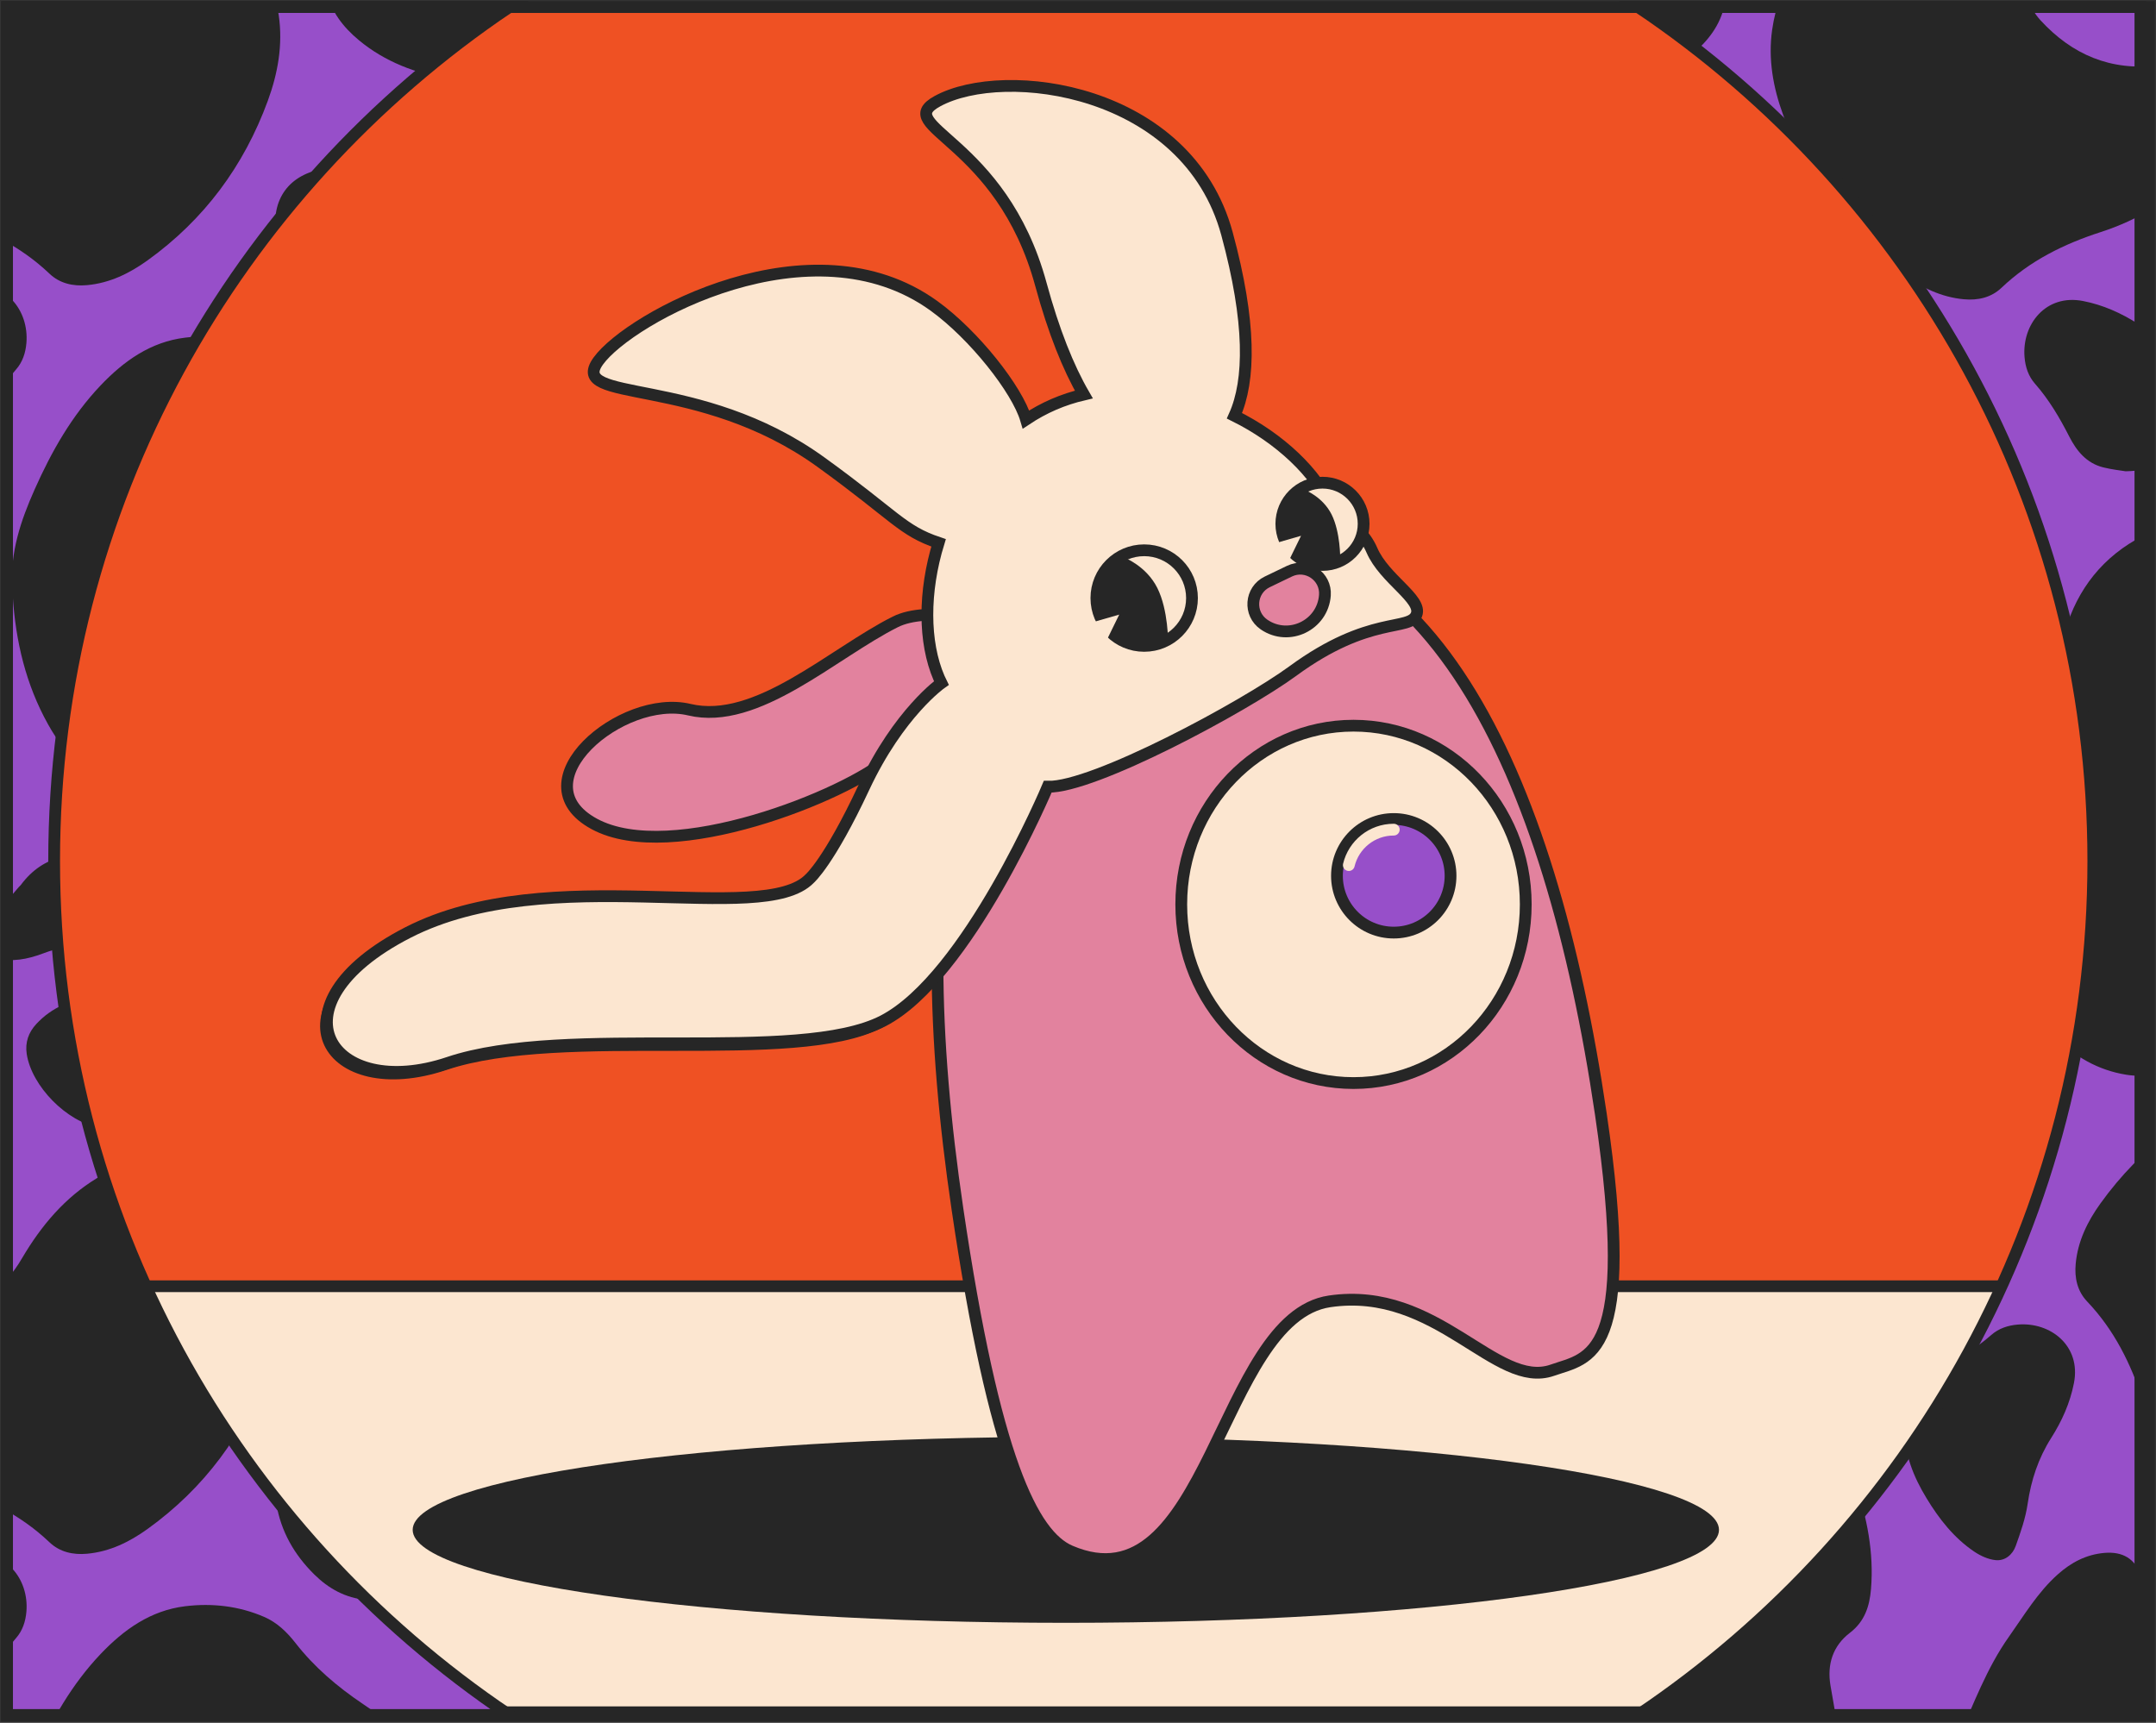 <svg width="916" height="732" viewBox="0 0 916 732" fill="none" xmlns="http://www.w3.org/2000/svg">
<rect x="0" y="0" width="916" height="732" fill="#333333" stroke="none"/>
<path d="M913 3H3V729H913V3Z" fill="#EF5123" stroke="#262626" stroke-width="5" stroke-miterlimit="10"/>
<g clip-path="url(#clip0)">
<path d="M884.663 546.5H30.337V727.5H884.663V546.5Z" fill="#FCE6D0" stroke="#262626" stroke-width="5" stroke-miterlimit="10"/>
</g>
<mask id="mask0" mask-type="alpha" maskUnits="userSpaceOnUse" x="3" y="3" width="214" height="726">
<path d="M216.37 3C99.74 81.47 23 214.69 23 365.83C23 516.97 99.73 650.19 216.37 728.66H3V3H216.37Z" fill="#C4C4C4"/>
</mask>
<g mask="url(#mask0)">
<path d="M310.87 -33.67H-41.13V771.33H310.87V-33.67Z" fill="#974FC9" stroke="#262626" stroke-width="5" stroke-miterlimit="10"/>
<path d="M225.87 151.31C218.11 155.16 210.13 154.35 202.23 152.07C192.88 149.38 183.73 145.97 174.31 143.54C168.24 141.97 161.88 141.33 155.6 140.76C146.78 139.96 139.6 135.96 133.51 129.94C125.06 121.59 119.33 111.69 117.39 99.8C114.93 84.77 122.81 73.99 137.85 71.65C145.86 70.4 153.79 71.07 161.69 72.39C168.99 73.61 175.81 72.32 182.38 69.11C186.49 67.1 190.54 64.95 194.75 63.2C203.75 59.44 219.9 63.02 224.2 76.51C224.63 77.87 225.3 79.15 225.86 80.47C225.87 104.07 225.87 127.69 225.87 151.31Z" fill="#262626"/>
<path d="M225.87 42.4C214.42 38.09 202.53 35.65 190.5 33.56C176.61 31.15 163.61 26.29 152.57 17.16C145.73 11.5 140.46 4.71 138.59 -4.2C136.03 -16.38 141.72 -26.9 153.37 -31.35C159.09 -33.53 165.42 -34.47 170.68 -37.4C181.63 -43.5 192.15 -50.4 202.65 -57.28C210.55 -62.45 218.15 -68.1 225.88 -73.54C225.87 -34.89 225.87 3.75 225.87 42.4Z" fill="#262626"/>
<path d="M191.91 436.45C188.55 433.86 184.74 431.68 181.94 428.59C176.06 422.1 177.77 413.08 185.56 408.96C188.56 407.38 192.24 405.97 195.49 406.18C205.6 406.84 214.14 403.27 222.3 398C223.44 397.27 224.68 396.7 225.87 396.05C225.87 409.52 225.87 422.98 225.87 436.45C214.55 436.45 203.23 436.45 191.91 436.45Z" fill="#262626"/>
<path d="M83.59 436.45C87.28 426.86 97.55 419.89 108.21 419.75C118.48 419.61 128.56 420.72 138.62 422.99C146.28 424.72 153.41 427.11 159.48 432.14C161.04 433.43 162.37 435 163.81 436.44C137.07 436.45 110.33 436.45 83.59 436.45Z" fill="#262626"/>
<path d="M225.87 318.18C213.93 311.19 208.33 298.83 211.03 285.54C213.27 274.53 217.78 264.7 225.87 256.7C225.87 277.19 225.87 297.69 225.87 318.18Z" fill="#262626"/>
<path d="M225.87 212.2C219.25 203.99 215.85 194.68 216.45 184.09C216.8 177.95 219.76 173.62 225.87 171.8C225.87 185.27 225.87 198.73 225.87 212.2Z" fill="#262626"/>
<path d="M5.2 249.44C4.27 234.67 8.83 221.18 14.71 207.97C21.88 191.85 30.5 176.64 42.74 163.76C52.62 153.37 64 145.25 78.65 143.46C90.12 142.06 101.44 143.34 112.17 147.96C117.68 150.33 121.91 154.42 125.53 159.07C133.59 169.41 143.36 177.69 154.24 185.02C166.26 193.12 177.81 201.95 189.26 210.86C194.73 215.12 199.1 220.6 202.01 227.04C204.92 233.48 204.96 240.06 200.59 245.62C191.66 256.98 190.88 269.91 192.22 283.37C193.35 294.71 194.93 306 196.02 317.34C197.31 330.84 193.9 343.43 187.86 355.4C182.35 366.3 175.34 376.05 165.86 383.89C147.95 398.71 127.57 400.56 107.07 389.61C92.47 381.81 82.78 370.15 77.62 354.49C75.92 349.32 74.04 344.18 71.73 339.27C68.99 333.46 63.83 329.99 57.6 330.64C39.06 332.59 28.46 322.18 20.4 307.72C10.98 290.82 6.63 272.43 5.42 253.23C5.34 251.96 5.27 250.7 5.2 249.44Z" fill="#262626"/>
<path d="M-71.68 46.19C-71.66 31.14 -59.52 20.12 -45.51 21.81C-25.37 24.24 -8.99 17.23 4.44 2.62C7.04 -0.21 8.91 -3.73 10.95 -7.04C19.33 -20.61 29.74 -32.17 43.85 -39.97C58.73 -48.19 73.56 -48.41 88.11 -39.06C104.89 -28.27 115.61 -13.33 118.45 6.64C120.22 19.06 118.06 31.17 113.78 42.83C103.61 70.57 86.71 93.35 62.67 110.64C55.02 116.14 46.64 120.27 37.02 121.15C31.03 121.7 25.4 120.45 21.01 116.27C8.93 104.78 -5.46 97.67 -21.15 92.6C-36.88 87.52 -50.74 79.16 -62.07 66.98C-67.8 60.84 -71.52 53.68 -71.68 46.19Z" fill="#262626"/>
<path d="M-31.77 194.24C-44.17 193.92 -53.62 189.94 -62.55 184.53C-71.37 179.18 -79.44 172.87 -85.27 164.23C-87.06 161.57 -88.56 158.29 -88.87 155.17C-89.27 151.16 -86.54 147.96 -82.87 146.64C-77.04 144.55 -71.07 142.46 -64.99 141.57C-54.88 140.1 -45.59 137.04 -36.94 131.55C-29.78 127 -22.11 123.54 -13.61 121.89C2.18 118.81 12.39 131.83 11.22 145.74C10.87 149.93 9.59 153.84 6.81 157C0.83 163.79 -3.69 171.49 -7.78 179.49C-10.94 185.67 -15.16 190.83 -22.26 192.59C-25.92 193.5 -29.71 193.9 -31.77 194.24Z" fill="#262626"/>
<path d="M38.12 401.66C31.13 400.99 24.58 402.76 18.15 405.15C11.66 407.56 5.08 408.9 -1.85 407.09C-8.99 405.22 -11.12 401.16 -6.95 395.11C-2.5 388.66 2.97 382.91 8 376.87C8.25 376.57 8.59 376.35 8.82 376.04C18.62 362.81 32.16 361.53 46.88 364.21C51.56 365.06 56.2 366.16 60.83 367.27C68.42 369.1 71.62 374.49 69.15 382.01C65.65 392.64 57.6 398.27 47.08 400.69C44.17 401.35 41.11 401.35 38.12 401.66Z" fill="#262626"/>
<path d="M225.87 690.31C218.11 694.16 210.13 693.35 202.23 691.07C192.88 688.38 183.73 684.97 174.31 682.54C168.24 680.97 161.88 680.33 155.6 679.76C146.78 678.96 139.6 674.96 133.51 668.94C125.06 660.59 119.33 650.69 117.39 638.8C114.93 623.77 122.81 612.99 137.85 610.65C145.86 609.4 153.79 610.07 161.69 611.39C168.99 612.61 175.81 611.32 182.38 608.11C186.49 606.1 190.54 603.95 194.75 602.19C203.75 598.43 219.9 602.01 224.2 615.5C224.63 616.86 225.3 618.14 225.86 619.46C225.87 643.07 225.87 666.69 225.87 690.31Z" fill="#262626"/>
<path d="M225.87 581.4C214.42 577.09 202.53 574.65 190.5 572.56C176.61 570.15 163.61 565.29 152.57 556.16C145.73 550.5 140.46 543.71 138.59 534.8C136.03 522.62 141.72 512.1 153.37 507.65C159.09 505.47 165.42 504.53 170.68 501.6C181.63 495.5 192.15 488.6 202.65 481.72C210.55 476.55 218.15 470.9 225.88 465.46C225.87 504.11 225.87 542.75 225.87 581.4Z" fill="#262626"/>
<path d="M165.56 419.21C173.01 428.65 177.85 439.45 182 450.61C182.71 452.52 183.4 454.46 183.8 456.45C185.55 465.1 182.12 471.56 173.91 474.96C166.26 478.12 158.2 478.5 150.06 478.13C136.56 477.53 125.33 471.72 115.46 462.9C110.67 458.61 106.1 454.07 101.21 449.9C97.59 446.81 93.74 443.95 89.76 441.34C81.9 436.17 79.27 427.95 82.99 419.21C110.52 419.21 138.04 419.21 165.56 419.21Z" fill="#262626"/>
<path d="M225.87 751.2C219.25 742.99 215.85 733.68 216.45 723.09C216.8 716.95 219.76 712.62 225.87 710.8C225.87 724.27 225.87 737.73 225.87 751.2Z" fill="#262626"/>
<path d="M5.2 788.44C4.27 773.67 8.83 760.18 14.71 746.97C21.88 730.85 30.5 715.64 42.74 702.76C52.62 692.37 64 684.25 78.65 682.46C90.12 681.06 101.44 682.34 112.17 686.96C117.68 689.33 121.91 693.42 125.53 698.07C133.59 708.41 143.36 716.69 154.24 724.02C166.26 732.12 177.81 740.95 189.26 749.86C194.73 754.12 199.1 759.6 202.01 766.04C204.92 772.48 204.96 779.06 200.59 784.62C191.66 795.98 190.88 808.91 192.22 822.37C193.35 833.71 194.93 845 196.02 856.34C197.31 869.84 193.9 882.43 187.86 894.4C182.35 905.3 175.34 915.05 165.86 922.89C147.95 937.71 127.57 939.56 107.07 928.61C92.47 920.81 82.78 909.15 77.62 893.49C75.92 888.32 74.04 883.18 71.73 878.27C68.99 872.46 63.83 868.99 57.6 869.64C39.06 871.59 28.46 861.18 20.4 846.72C10.98 829.82 6.63 811.43 5.42 792.23C5.34 790.96 5.27 789.7 5.2 788.44Z" fill="#262626"/>
<path d="M-71.68 585.19C-71.66 570.14 -59.52 559.12 -45.51 560.81C-25.37 563.24 -8.99 556.23 4.44 541.62C7.04 538.79 8.91 535.27 10.95 531.96C19.33 518.39 29.74 506.83 43.85 499.03C58.73 490.81 73.56 490.59 88.11 499.94C104.89 510.73 115.61 525.67 118.45 545.64C120.22 558.06 118.06 570.17 113.78 581.83C103.61 609.57 86.71 632.35 62.67 649.64C55.02 655.14 46.64 659.27 37.02 660.15C31.03 660.7 25.4 659.45 21.01 655.27C8.93 643.78 -5.46 636.67 -21.15 631.6C-36.88 626.52 -50.74 618.16 -62.07 605.98C-67.8 599.84 -71.52 592.68 -71.68 585.19Z" fill="#262626"/>
<path d="M-31.77 733.24C-44.17 732.92 -53.62 728.94 -62.55 723.53C-71.37 718.18 -79.44 711.87 -85.27 703.23C-87.06 700.57 -88.56 697.29 -88.87 694.17C-89.27 690.16 -86.54 686.96 -82.87 685.64C-77.04 683.55 -71.07 681.46 -64.99 680.57C-54.88 679.1 -45.59 676.04 -36.94 670.55C-29.78 666 -22.11 662.54 -13.61 660.89C2.18 657.81 12.39 670.83 11.22 684.74C10.87 688.93 9.59 692.84 6.81 696C0.83 702.79 -3.69 710.49 -7.78 718.49C-10.94 724.67 -15.16 729.83 -22.26 731.59C-25.92 732.5 -29.71 732.9 -31.77 733.24Z" fill="#262626"/>
<path d="M39.5 423.89C50.15 423.89 56.27 428.4 58.64 437.67C61.33 448.21 62.05 458.84 58.38 469.34C55.64 477.19 50.13 480.34 42.03 478.99C28.4 476.71 13.4 461.45 11.35 447.78C10.62 442.91 12.11 438.68 15.36 435.15C22.12 427.8 30.76 424.51 39.5 423.89Z" fill="#262626"/>
</g>
<path d="M216.37 3C99.74 81.47 23 214.69 23 365.83C23 516.97 99.73 650.19 216.37 728.66H3V3H216.37Z" stroke="#262626" stroke-width="5" stroke-miterlimit="10"/>
<mask id="mask1" mask-type="alpha" maskUnits="userSpaceOnUse" x="696" y="3" width="214" height="726">
<path d="M696 3C812.63 81.47 889.37 214.69 889.37 365.83C889.37 516.97 812.64 650.19 696 728.66H909.37V3H696Z" fill="#C4C4C4"/>
</mask>
<g mask="url(#mask1)">
<path d="M601.494 771.334L953.494 771.334L953.494 -33.666L601.494 -33.666L601.494 771.334Z" fill="#974FC9" stroke="#262626" stroke-width="5" stroke-miterlimit="10"/>
<path d="M645.5 157.31C653.26 161.16 661.24 160.35 669.14 158.07C678.49 155.38 687.64 151.97 697.06 149.54C703.13 147.97 709.49 147.33 715.77 146.76C724.59 145.96 731.77 141.96 737.86 135.94C746.31 127.59 752.04 117.69 753.98 105.8C756.44 90.77 748.56 79.99 733.52 77.65C725.51 76.4 717.58 77.07 709.68 78.39C702.38 79.61 695.56 78.32 688.99 75.11C684.88 73.1 680.83 70.95 676.62 69.2C667.62 65.44 651.47 69.02 647.17 82.51C646.74 83.87 646.07 85.15 645.51 86.47C645.5 110.07 645.5 133.69 645.5 157.31Z" fill="#262626"/>
<path d="M645.5 48.4C656.95 44.09 668.84 41.65 680.87 39.56C694.76 37.15 707.76 32.29 718.8 23.16C725.64 17.5 730.91 10.71 732.78 1.8C735.34 -10.38 729.65 -20.9 718 -25.35C712.28 -27.53 705.95 -28.47 700.69 -31.4C689.74 -37.5 679.22 -44.4 668.72 -51.28C660.82 -56.45 653.22 -62.1 645.49 -67.54C645.5 -28.89 645.5 9.75 645.5 48.4Z" fill="#262626"/>
<path d="M1039.55 442.45C1033.19 433.51 1025.25 427 1013.73 426.76C1011.08 426.7 1008.05 427.68 1005.81 429.12C1000.72 432.4 995.53 432.77 990.23 430.49C985.6 428.5 981.18 426 976.76 423.55C970.62 420.14 964.56 416.34 957.37 415.91C944.71 415.15 932.04 415.26 919.78 419.18C908.64 422.74 901.09 430.03 897.75 441.41C897.64 441.78 897.43 442.11 897.26 442.46C944.7 442.45 992.13 442.45 1039.55 442.45Z" fill="#262626"/>
<path d="M787.78 442.45C784.09 432.86 773.82 425.89 763.16 425.75C752.89 425.61 742.81 426.72 732.75 428.99C725.09 430.72 717.96 433.11 711.89 438.14C710.33 439.43 709 441 707.56 442.44C734.3 442.45 761.04 442.45 787.78 442.45Z" fill="#262626"/>
<path d="M866.17 255.44C867.1 240.67 862.54 227.18 856.66 213.97C849.49 197.85 840.87 182.64 828.63 169.76C818.75 159.37 807.37 151.25 792.72 149.46C781.25 148.06 769.93 149.34 759.2 153.96C753.69 156.33 749.46 160.42 745.84 165.07C737.78 175.41 728.01 183.69 717.13 191.02C705.11 199.12 693.56 207.95 682.11 216.86C676.64 221.12 672.27 226.6 669.36 233.04C666.45 239.48 666.41 246.06 670.78 251.62C679.71 262.98 680.49 275.91 679.15 289.37C678.02 300.71 676.44 312 675.35 323.34C674.06 336.84 677.47 349.43 683.51 361.4C689.02 372.3 696.03 382.05 705.51 389.89C723.42 404.71 743.8 406.56 764.3 395.61C778.9 387.81 788.59 376.15 793.75 360.49C795.45 355.32 797.33 350.18 799.64 345.27C802.38 339.46 807.54 335.99 813.77 336.64C832.31 338.59 842.91 328.18 850.97 313.72C860.39 296.82 864.74 278.43 865.95 259.23C866.03 257.96 866.1 256.7 866.17 255.44Z" fill="#262626"/>
<path d="M874.07 288.55C875.13 309.41 878.67 328.04 889.07 344.75C898.51 359.92 912.07 365.64 929.79 362.7C943.91 360.36 956.55 355.22 967.51 346.02C975.51 339.31 985.14 335.92 994.71 332.23C1016.68 323.79 1037.74 313.41 1057.55 300.68C1067.3 294.42 1074.47 286.02 1076.71 274.2C1079.73 258.27 1073.88 239.36 1059.15 230.91C1051.07 226.28 1042.49 226.06 1033.64 227.73C1026.94 228.99 1020.23 230.21 1013.51 231.33C1004.49 232.84 996.68 230.33 991.1 223.06C986.28 216.77 979.8 214.72 972.53 214.12C957 212.83 942 215.82 927.45 220.83C919.57 223.54 911.54 226.58 904.59 231.04C888.74 241.2 879.54 256.34 875.75 274.69C874.71 279.72 874.49 284.92 874.07 288.55Z" fill="#262626"/>
<path d="M943.05 52.19C943.03 37.14 930.89 26.12 916.88 27.81C896.74 30.24 880.36 23.23 866.93 8.62C864.33 5.79 862.46 2.27 860.42 -1.04C852.04 -14.61 841.63 -26.17 827.52 -33.97C812.64 -42.19 797.81 -42.41 783.26 -33.06C766.48 -22.27 755.76 -7.33 752.92 12.64C751.15 25.06 753.31 37.17 757.59 48.83C767.76 76.57 784.66 99.35 808.7 116.64C816.35 122.14 824.73 126.27 834.35 127.15C840.34 127.7 845.97 126.45 850.36 122.27C862.44 110.78 876.83 103.67 892.52 98.6C908.25 93.52 922.11 85.16 933.44 72.98C939.17 66.84 942.89 59.68 943.05 52.19Z" fill="#262626"/>
<path d="M903.14 200.24C915.54 199.92 924.99 195.94 933.92 190.53C942.74 185.18 950.81 178.87 956.64 170.23C958.43 167.57 959.93 164.29 960.24 161.17C960.64 157.16 957.91 153.96 954.24 152.64C948.41 150.55 942.44 148.46 936.36 147.57C926.25 146.1 916.96 143.04 908.31 137.55C901.15 133 893.48 129.54 884.98 127.89C869.19 124.81 858.98 137.83 860.15 151.74C860.5 155.93 861.78 159.84 864.56 163C870.54 169.79 875.06 177.49 879.15 185.49C882.31 191.67 886.53 196.83 893.63 198.59C897.29 199.5 901.08 199.9 903.14 200.24Z" fill="#262626"/>
<path d="M833.25 407.66C840.24 406.99 846.79 408.76 853.22 411.15C859.71 413.56 866.29 414.9 873.22 413.09C880.36 411.22 882.49 407.16 878.32 401.11C873.87 394.66 868.4 388.91 863.37 382.87C863.12 382.57 862.78 382.35 862.55 382.04C852.75 368.81 839.21 367.53 824.49 370.21C819.81 371.06 815.17 372.16 810.54 373.27C802.95 375.1 799.75 380.49 802.22 388.01C805.72 398.64 813.77 404.27 824.29 406.69C827.2 407.35 830.26 407.35 833.25 407.66Z" fill="#262626"/>
<path d="M930.19 792.54C930.95 791.08 931.6 789.56 932.49 788.19C940.3 776.1 941.13 763.03 938.07 749.39C935.42 737.58 930.83 726.47 924.55 716.25C917.49 704.76 913.7 692.42 911.99 679.22C911.57 675.96 910.78 672.69 909.7 669.58C907.15 662.24 901.83 659.12 894.04 659.8C886.31 660.48 879.91 663.88 874.24 668.95C865.77 676.52 860.04 686.2 853.56 695.34C844.04 708.77 838.47 724.09 831.84 738.92C828.13 747.21 823.88 755.17 818.21 762.35C811.25 771.16 808.46 781.5 807.83 792.54C848.61 792.54 889.4 792.54 930.19 792.54Z" fill="#262626"/>
<path d="M851.73 348.13C847.88 355.89 848.69 363.87 850.97 371.77C853.66 381.12 857.07 390.27 859.5 399.69C861.07 405.76 861.71 412.12 862.28 418.4C863.08 427.22 867.08 434.4 873.1 440.49C881.45 448.94 891.35 454.67 903.24 456.61C918.27 459.07 929.05 451.19 931.39 436.15C932.64 428.14 931.97 420.21 930.65 412.31C929.43 405.01 930.72 398.19 933.93 391.62C935.94 387.51 938.09 383.46 939.85 379.25C943.61 370.25 940.03 354.1 926.54 349.8C925.18 349.37 923.9 348.7 922.58 348.14C898.96 348.13 875.34 348.13 851.73 348.13Z" fill="#262626"/>
<path d="M684.86 348.13C691.85 360.07 704.21 365.67 717.5 362.97C728.51 360.73 738.34 356.22 746.34 348.13C725.84 348.13 705.35 348.13 684.86 348.13Z" fill="#262626"/>
<path d="M790.83 348.13C799.04 354.75 808.35 358.15 818.94 357.55C825.08 357.2 829.41 354.24 831.23 348.13C817.77 348.13 804.3 348.13 790.83 348.13Z" fill="#262626"/>
<path d="M753.6 568.8C768.37 569.73 781.86 565.17 795.07 559.29C811.19 552.12 826.4 543.5 839.28 531.26C849.67 521.38 857.79 510 859.58 495.35C860.98 483.88 859.7 472.56 855.08 461.83C852.71 456.32 848.62 452.09 843.97 448.47C833.63 440.41 825.35 430.64 818.02 419.76C809.92 407.74 801.09 396.19 792.18 384.74C787.92 379.27 782.44 374.9 776 371.99C769.56 369.08 762.98 369.04 757.42 373.41C746.06 382.34 733.13 383.12 719.67 381.78C708.33 380.65 697.04 379.07 685.7 377.98C672.2 376.69 659.61 380.1 647.64 386.14C636.74 391.65 626.99 398.66 619.15 408.14C604.33 426.05 602.48 446.43 613.43 466.93C621.23 481.53 632.89 491.22 648.55 496.38C653.72 498.08 658.86 499.96 663.77 502.27C669.58 505.01 673.05 510.17 672.4 516.4C670.45 534.94 680.86 545.54 695.32 553.6C712.22 563.02 730.61 567.37 749.81 568.58C751.07 568.66 752.33 568.73 753.6 568.8Z" fill="#262626"/>
<path d="M720.48 576.7C699.62 577.76 680.99 581.3 664.28 591.7C649.11 601.14 643.39 614.7 646.33 632.42C648.67 646.54 653.81 659.18 663.01 670.14C669.72 678.14 673.11 687.77 676.8 697.34C685.24 719.31 695.62 740.37 708.35 760.18C714.61 769.93 723.01 777.1 734.83 779.34C750.76 782.36 769.67 776.51 778.12 761.78C782.75 753.7 782.97 745.12 781.3 736.27C780.04 729.57 778.82 722.86 777.7 716.14C776.19 707.12 778.7 699.31 785.97 693.73C792.26 688.91 794.31 682.43 794.91 675.16C796.2 659.63 793.21 644.63 788.2 630.08C785.49 622.2 782.45 614.17 777.99 607.22C767.83 591.37 752.69 582.17 734.34 578.38C729.32 577.34 724.12 577.12 720.48 576.7Z" fill="#262626"/>
<path d="M956.84 645.68C971.89 645.66 982.91 633.52 981.22 619.51C978.79 599.37 985.8 582.99 1000.41 569.56C1003.24 566.96 1006.76 565.09 1010.07 563.05C1023.64 554.67 1035.2 544.26 1043 530.15C1051.22 515.27 1051.44 500.44 1042.09 485.89C1031.3 469.11 1016.36 458.39 996.39 455.55C983.97 453.78 971.86 455.94 960.2 460.22C932.46 470.39 909.68 487.29 892.39 511.33C886.89 518.98 882.76 527.36 881.88 536.98C881.33 542.97 882.58 548.6 886.76 552.99C898.25 565.07 905.36 579.46 910.43 595.15C915.51 610.88 923.87 624.74 936.05 636.07C942.19 641.8 949.36 645.52 956.84 645.68Z" fill="#262626"/>
<path d="M808.79 605.77C809.11 618.17 813.09 627.62 818.5 636.55C823.85 645.37 830.16 653.44 838.8 659.27C841.46 661.06 844.74 662.56 847.86 662.87C851.87 663.27 855.07 660.54 856.39 656.87C858.48 651.04 860.57 645.07 861.46 638.99C862.93 628.88 865.99 619.59 871.48 610.94C876.03 603.78 879.49 596.11 881.14 587.61C884.22 571.82 871.2 561.61 857.29 562.78C853.1 563.13 849.19 564.41 846.03 567.19C839.24 573.17 831.54 577.69 823.54 581.78C817.36 584.94 812.2 589.16 810.44 596.26C809.54 599.92 809.14 603.71 808.79 605.77Z" fill="#262626"/>
</g>
<path d="M696 3C812.63 81.47 889.37 214.69 889.37 365.83C889.37 516.97 812.64 650.19 696 728.66H909.37V3H696Z" stroke="#262626" stroke-width="5" stroke-miterlimit="10"/>
<path d="M452.83 689.5C606.089 689.5 730.33 671.815 730.33 650C730.33 628.185 606.089 610.5 452.83 610.5C299.571 610.5 175.33 628.185 175.33 650C175.33 671.815 299.571 689.5 452.83 689.5Z" fill="#262626"/>
<path d="M488.45 285.11C488.45 285.11 407.06 250.86 380.39 264.22C353.72 277.58 321.57 308.36 292.85 301.52C264.12 294.68 219.67 332.3 252.5 350.08C285.33 367.86 359.88 337.77 377.66 322.04C395.44 306.31 470.67 334.22 470.67 334.22L488.45 285.11Z" fill="#E2829E" stroke="#262626" stroke-width="5" stroke-miterlimit="10"/>
<path d="M344.01 373.31C323.95 394.06 233.44 365.33 173.25 396.24C113.06 427.15 140.42 468.38 190.58 451.51C240.74 434.64 339.22 452.42 375.24 433.73C411.26 415.04 445.13 334.27 445.13 334.27C464.58 334.77 528.57 300.29 549.31 285.09C581.98 261.14 598.93 268.42 601.81 261.14C604.42 254.54 588.17 246.05 582.88 233.8C579.95 227.01 574.3 221.81 566.68 218.2C566.41 217.47 566.14 216.74 565.83 216.03C559.27 200.85 543.76 186.23 524.47 176.65C531.21 161.69 531.53 136.92 521.29 99.27C504.47 37.43 426.77 27.47 398.31 42.97C378.44 53.79 425.4 58.94 442.22 120.77C447.68 140.82 453.86 156.19 460.48 167.62C456.17 168.63 451.91 170 447.74 171.8C443.56 173.61 439.62 175.78 435.92 178.24C432.16 165.49 413.87 142.29 396.82 129.96C344.89 92.42 267.47 135.02 254.21 153.36C240.95 171.7 296.89 158.83 348.81 196.37C380.63 219.37 383.18 225.39 398.76 230.64C392.4 251.35 392.37 272.82 398.97 288.08C399.28 288.8 399.63 289.49 399.97 290.19C399.97 290.19 381.86 302.87 367.04 334.56C352.22 366.25 344.01 373.31 344.01 373.31Z" fill="white"/>
<path d="M680.13 473.31C695.52 577.79 675.15 576.68 659.55 582.17C635.46 590.64 610.71 546.17 564.9 552.92C517.72 559.87 513.64 684.31 454.7 659.05C438.88 652.27 422.45 620.03 406.77 513.59C385.24 367.45 400.34 244.19 504.46 228.85C606.03 213.88 658.6 327.17 680.13 473.31Z" fill="#E2829E" stroke="#262626" stroke-width="5" stroke-miterlimit="10"/>
<path d="M575.05 460.17C615.466 460.17 648.23 426.179 648.23 384.25C648.23 342.321 615.466 308.33 575.05 308.33C534.634 308.33 501.87 342.321 501.87 384.25C501.87 426.179 534.634 460.17 575.05 460.17Z" fill="#FCE6D0" stroke="#262626" stroke-width="5" stroke-miterlimit="10"/>
<path d="M592.15 396.24C605.477 396.24 616.28 385.437 616.28 372.11C616.28 358.783 605.477 347.98 592.15 347.98C578.823 347.98 568.02 358.783 568.02 372.11C568.02 385.437 578.823 396.24 592.15 396.24Z" fill="#974FC9" stroke="#262626" stroke-width="5" stroke-miterlimit="10"/>
<path d="M445.13 334.27C464.58 334.77 528.57 300.29 549.31 285.09C581.98 261.14 598.93 268.42 601.81 261.14C604.42 254.54 588.17 246.05 582.88 233.8C579.95 227.01 574.3 221.81 566.68 218.2C566.41 217.47 566.14 216.74 565.83 216.03C559.27 200.85 543.76 186.23 524.47 176.65C531.21 161.69 531.53 136.92 521.29 99.27C504.47 37.43 426.77 27.47 398.31 42.97C378.44 53.79 425.4 58.94 442.22 120.77C447.68 140.82 453.86 156.19 460.48 167.62C456.17 168.63 451.91 170 447.74 171.8C443.56 173.61 439.62 175.78 435.92 178.24C432.16 165.49 413.87 142.29 396.82 129.96C344.89 92.42 267.47 135.02 254.21 153.36C240.95 171.7 296.89 158.83 348.81 196.37C380.63 219.37 383.18 225.39 398.76 230.64C392.4 251.35 392.37 272.82 398.97 288.08C399.28 288.8 399.63 289.49 399.97 290.19C399.97 290.18 407.55 329.21 445.13 334.27Z" fill="#FCE6D0" stroke="#262626" stroke-width="3" stroke-miterlimit="10"/>
<path d="M443.72 335.95C443.72 335.95 409.85 416.71 373.83 435.41C337.81 454.11 239.32 436.32 189.17 453.19C139.02 470.06 111.66 428.83 171.84 397.92C232.02 367.01 322.53 395.74 342.6 374.99C342.6 374.99 350.81 367.92 365.63 336.23C380.45 304.54 398.56 291.86 398.56 291.86C398.56 291.86 410.67 335.41 443.72 335.95Z" fill="#FCE6D0" stroke="#262626" stroke-width="3" stroke-miterlimit="10"/>
<path d="M344.01 373.31C323.95 394.06 233.44 365.33 173.25 396.24C113.06 427.15 140.42 468.38 190.58 451.51C240.74 434.64 339.22 452.42 375.24 433.73C411.26 415.04 445.13 334.27 445.13 334.27C464.58 334.77 528.57 300.29 549.31 285.09C581.98 261.14 598.93 268.42 601.81 261.14C604.42 254.54 588.17 246.05 582.88 233.8C579.95 227.01 574.3 221.81 566.68 218.2C566.41 217.47 566.14 216.74 565.83 216.03C559.27 200.85 543.76 186.23 524.47 176.65C531.21 161.69 531.53 136.92 521.29 99.27C504.47 37.43 426.77 27.47 398.31 42.97C378.44 53.79 425.4 58.94 442.22 120.77C447.68 140.82 453.86 156.19 460.48 167.62C456.17 168.63 451.91 170 447.74 171.8C443.56 173.61 439.62 175.78 435.92 178.24C432.16 165.49 413.87 142.29 396.82 129.96C344.89 92.42 267.47 135.02 254.21 153.36C240.95 171.7 296.89 158.83 348.81 196.37C380.63 219.37 383.18 225.39 398.76 230.64C392.4 251.35 392.37 272.82 398.97 288.08C399.28 288.8 399.63 289.49 399.97 290.19C399.97 290.19 381.86 302.87 367.04 334.56C352.22 366.25 344.01 373.31 344.01 373.31Z" fill="#FCE6D0" stroke="#262626" stroke-width="5" stroke-miterlimit="10"/>
<path d="M486.12 274.42C497.337 274.42 506.43 265.327 506.43 254.11C506.43 242.893 497.337 233.8 486.12 233.8C474.903 233.8 465.81 242.893 465.81 254.11C465.81 265.327 474.903 274.42 486.12 274.42Z" fill="#FCE6D0" stroke="#262626" stroke-width="5" stroke-miterlimit="10"/>
<path d="M561.87 240.04C571.524 240.04 579.35 232.214 579.35 222.56C579.35 212.906 571.524 205.08 561.87 205.08C552.216 205.08 544.39 212.906 544.39 222.56C544.39 232.214 552.216 240.04 561.87 240.04Z" fill="#FCE6D0" stroke="#262626" stroke-width="5" stroke-miterlimit="10"/>
<path d="M554.4 208.19C554.4 208.19 561.96 211.03 565.74 218.59C569.52 226.15 569.4 237.26 569.4 237.26L557.5 241L546.61 229.22L544.98 216.46L553.31 207.39L554.4 208.19Z" fill="#262626"/>
<path d="M552.76 227.65L546.22 241.02L534.34 232.95L552.76 227.65Z" fill="#FCE6D0"/>
<path d="M538.42 247.22L547.85 242.68C555.14 239.17 563.5 244.86 562.9 252.93C561.95 265.64 547.6 272.56 537.07 265.38C530.38 260.82 531.13 250.73 538.42 247.22Z" fill="#E2829E" stroke="#262626" stroke-width="5" stroke-miterlimit="10"/>
<path d="M477.55 236.85C477.55 236.85 486.99 240.39 491.71 249.83C496.43 259.27 496.28 273.14 496.28 273.14H477.71L467.84 263.11L465.81 247.18L476.2 235.86L477.55 236.85Z" fill="#262626"/>
<path d="M475.51 261.13L467.35 277.82L452.51 267.76L475.51 261.13Z" fill="#FCE6D0"/>
<path d="M592.16 352.5C582.89 352.49 575.11 358.92 573.06 367.56" stroke="#FCE6D0" stroke-width="5" stroke-miterlimit="10" stroke-linecap="round"/>
<defs>
<clipPath id="clip0">
<rect width="859" height="186" fill="white" transform="translate(28 544)"/>
</clipPath>
</defs>
</svg>
